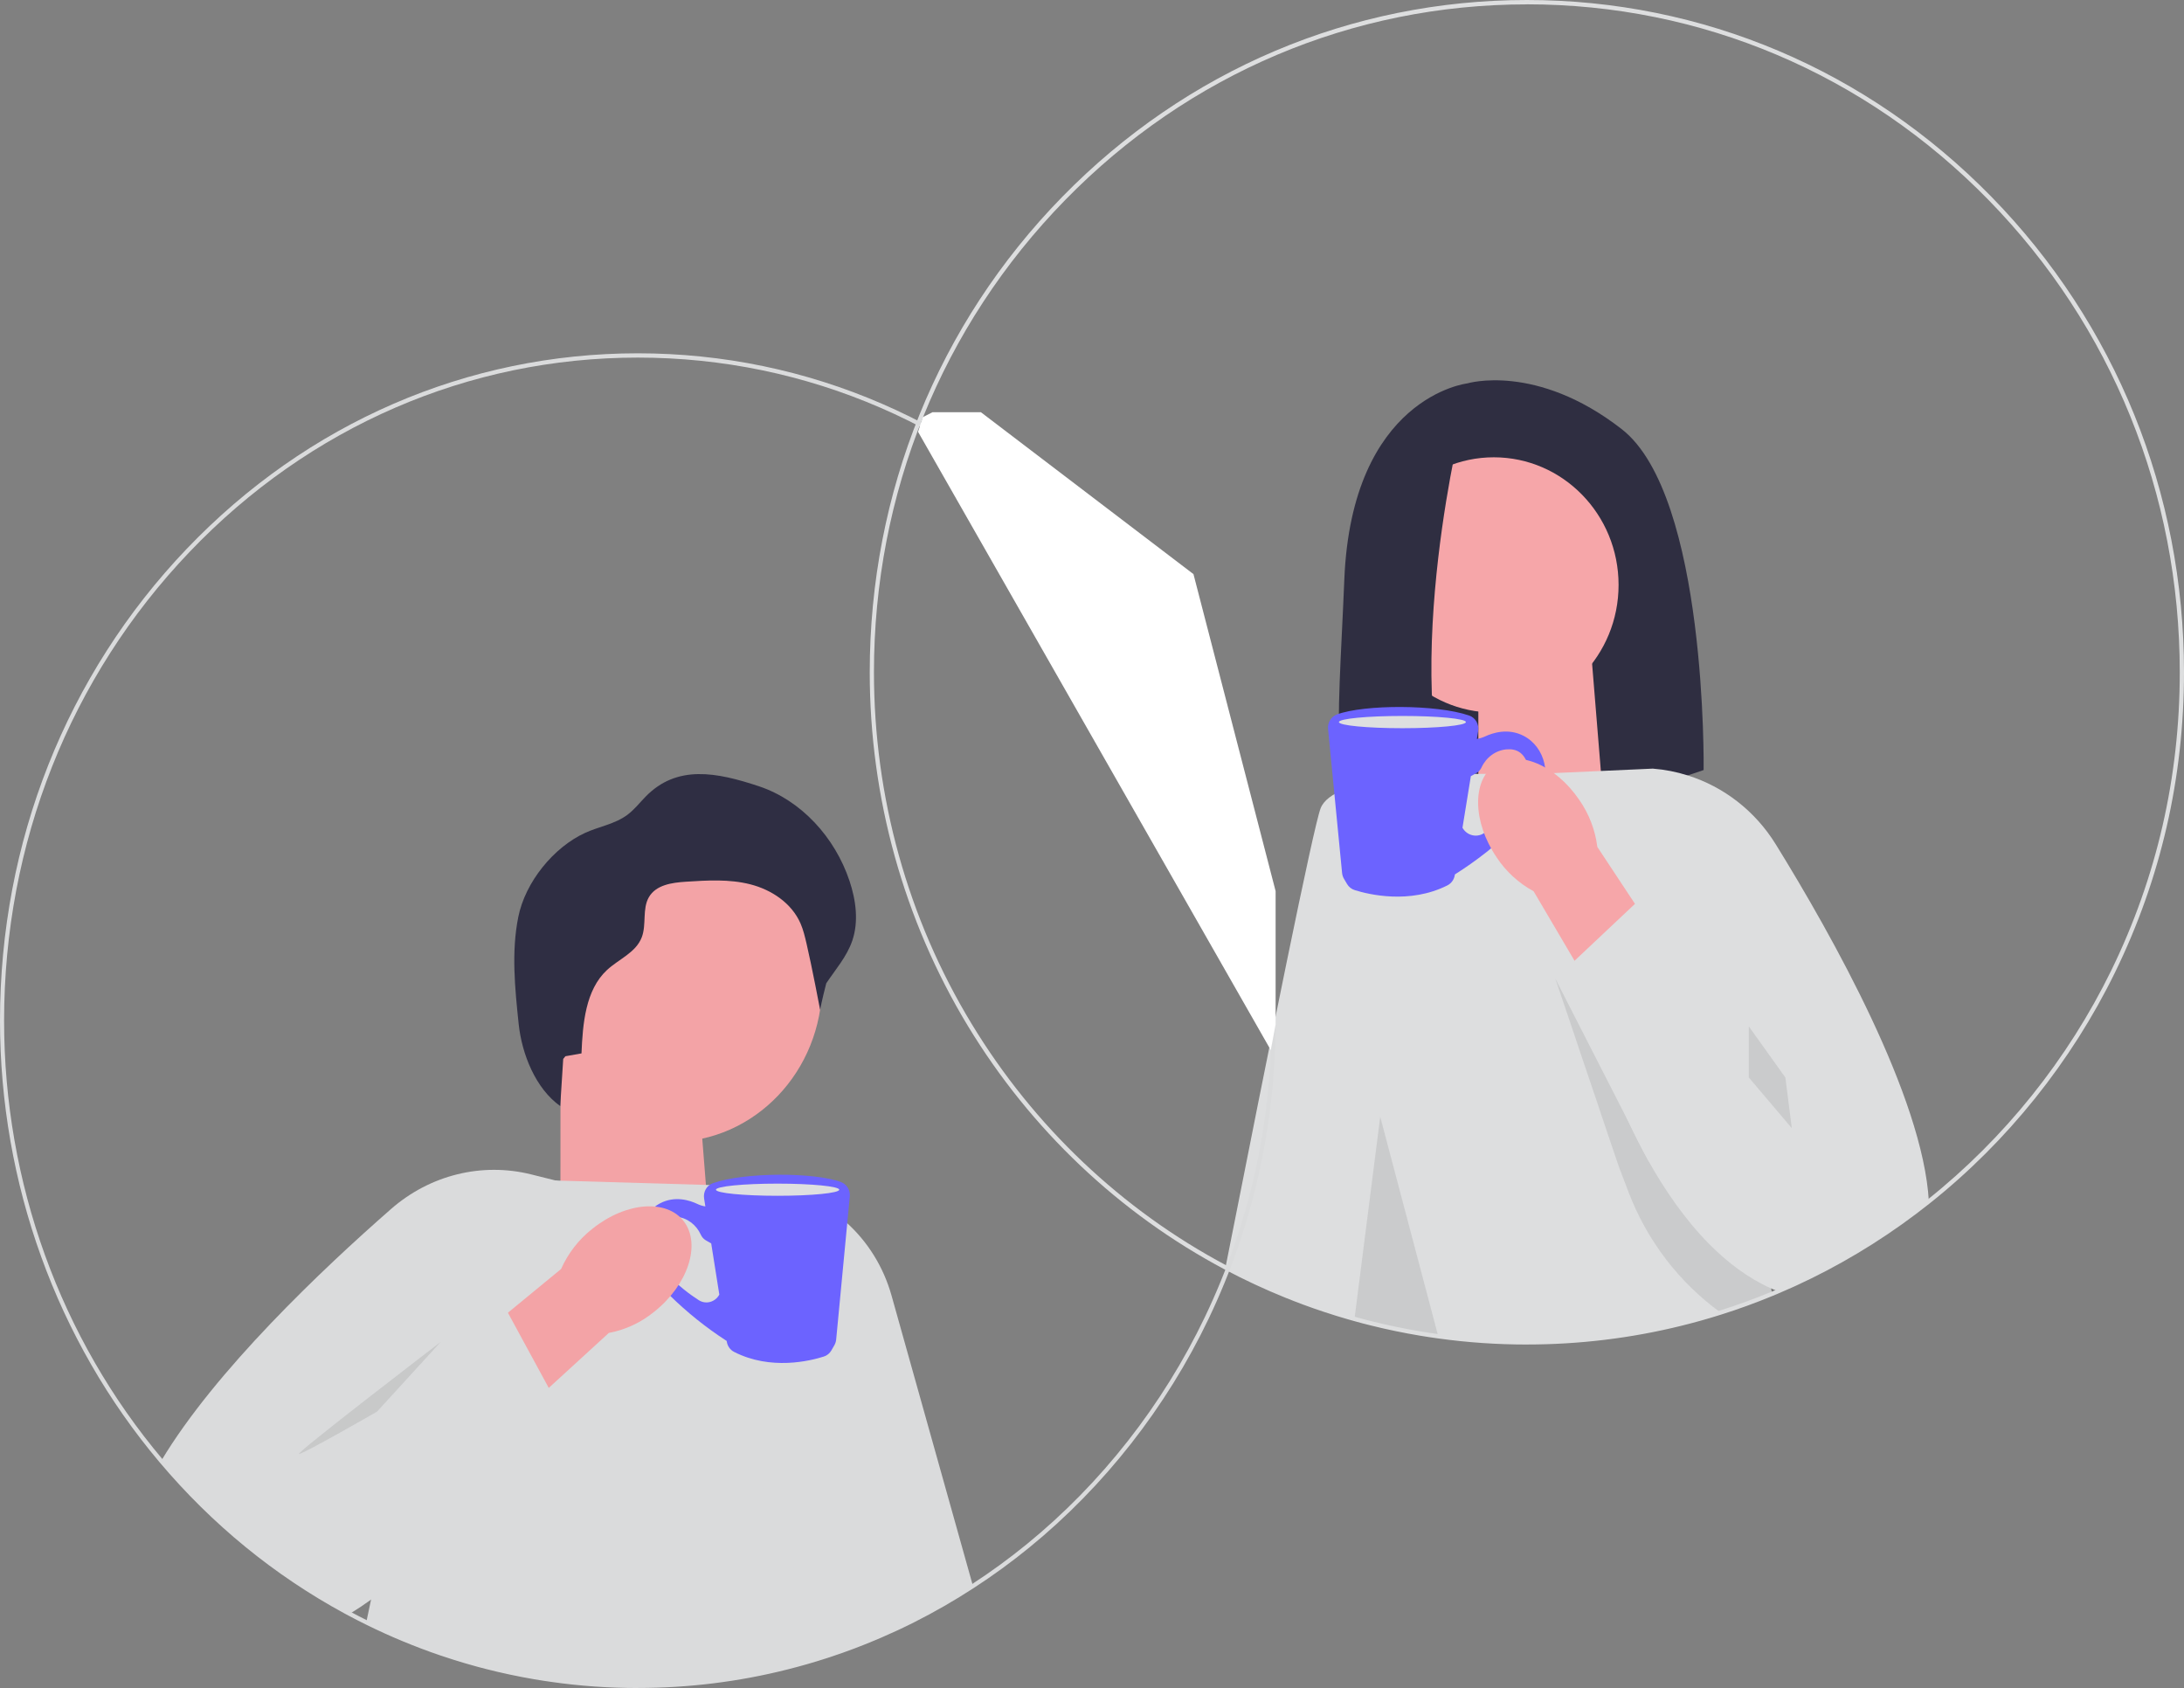 <svg width="559" height="432" viewBox="0 0 559 432" fill="none" xmlns="http://www.w3.org/2000/svg">
<rect x="0" y="0" width="559" height="432" fill="#808080" stroke="none"/>
<g clip-path="url(#clip0_32_212)">
<path d="M375.527 98.125C375.527 98.125 345.985 101.535 344.081 148.329C342.495 187.322 339.248 209.056 354.755 217.189C360.3 220.096 366.816 220.35 372.739 218.364L436.047 197.072C436.047
197.072 437.001 126.882 415.08 109.822C393.16 92.762 375.533 98.125 375.533 98.125H375.527Z" fill="#2F2E41"/>
<path d="M410.426 205.69L378.386 216.466V169.29H407.454L410.426 205.69Z" fill="#F6A6A9"/>
<path d="M453.587 331.105C449.272 332.892 444.871 334.498 440.389 335.91C437.017 336.981 433.598 337.935 430.14 338.785C417.524 341.897 404.347 343.541 390.803 343.541C386.995 343.541 383.219
343.414 379.481 343.155C375.657 342.896 371.87 342.504 368.127 341.98C366.606 341.77 365.095 341.544 363.591 341.29C359.302 340.578 355.063 339.69 350.888 338.647C349.48 338.3 348.078 337.93
346.681 337.533C346.201 337.406 345.721 337.268 345.246 337.13C343.277 336.562 341.319 335.96 339.377 335.315C339.248 335.276 339.113 335.232 338.984 335.188C337.247 334.614 335.521 334.007 333.806
333.372C332.263 332.804 330.731 332.208 329.205 331.59L362.49 219.523L363.876 214.86L368.796 198.302L368.833 198.17L368.871 198.048H427.001L427.389 199.985L436.92 247.679L443.787 282.053L450.54
315.837L453.318 329.742L453.587 331.105Z" fill="#DDDEDF"/>
<path d="M378.041 198.076L374.13 214.645L373.585 216.968L373.3 218.176L355.953 291.731L345.246 337.13C343.277 336.562 341.319 335.96 339.377 335.315C339.248 335.276 339.113 335.232 338.984
335.188C337.247 334.614 335.521 334.007 333.806 333.372C332.263 332.804 330.731 332.208 329.205 331.59C323.886 329.444 318.703 327.022 313.67 324.351C324.906 267.465 336.184 211.533 338.018
206.849C338.822 204.791 341.071 203.213 344.119 201.999C344.998 201.646 345.947 201.326 346.945 201.033C353.488 199.124 362.22 198.423 368.769 198.175H368.833C371.444 198.081 373.704 198.054
375.333 198.054C376.962 198.054 378.041 198.081 378.041 198.081V198.076Z" fill="#DDDEDF"/>
<path d="M382.35 182.351C399.983 182.351 414.277 167.729 414.277 149.692C414.277 131.655 399.983 117.033 382.35 117.033C364.718 117.033 350.424 131.655 350.424 149.692C350.424 167.729 364.718 182.351
382.35 182.351Z" fill="#F6A6A9"/>
<path d="M373.623 110.313C373.623 110.313 356.055 183.283 375.592 217.404L348.072 211.423C348.072 211.423 337.409 131.55 358.855 117.033L373.629 110.313H373.623Z" fill="#2F2E41"/>
<path opacity="0.1" d="M368.127 341.98C366.606 341.77 365.095 341.544 363.591 341.29C359.302 340.578 355.063 339.69 350.888 338.647C349.48 338.3 348.078 337.93 346.681 337.533L348.477
323.441L353.272 285.794L355.43 293.949L357.415 301.459L368.127 341.98Z" fill="#272223"/>
<path opacity="0.1" d="M458.62 328.925C457.444 329.46 456.263 329.979 455.071 330.481C454.893 330.558 454.715 330.636 454.537 330.713C454.224 330.845 453.911 330.978 453.593 331.105C449.278
332.892 444.876 334.498 440.394 335.91C429.746 328.202 421.542 317.465 416.807 305.029L414.282 298.402L398.111 250.487L433.938 288.939L440.486 299.544L450.545 315.832L458.625
328.92H458.62V328.925Z" fill="#272223"/>
<path d="M493.691 307.456C484.338 314.905 474.197 321.361 463.41 326.668C462.067 327.331 460.707 327.971 459.343 328.6C459.1 328.71 458.863 328.82 458.62 328.925C457.444 329.46 456.263 329.979
455.071 330.481C454.483 330.249 453.9 330.001 453.323 329.742C447.406 327.093 442.12 323.066 437.454 318.359C431.187 312.019 426.052 304.438 422.022 297.276C420.037 293.751 418.322 290.324 416.871
287.201L416.85 287.152C412.939 278.693 411.003 272.469 411.003 272.469L405.798 250.603L404.368 244.605L396.234 210.463L393.278 198.048L397.691 197.849L409.746 197.309L423.042 196.707C426.106
196.945 429.094 197.529 431.969 198.445C441.198 201.342 449.224 207.533 454.494 216.052C468.982 239.485 492.181 280.817 493.696 307.456H493.691Z" fill="#DDDEDF"/>
<path d="M342.209 182.836C349.205 180.259 367.722 180.248 376.029 183.118C377.642 183.675 378.618 185.352 378.337 187.068L378.008 189.104C378.731 188.994 379.438 188.784 380.107 188.47C382.086
187.543 385.986 186.285 389.923 188.293C392.674 189.694 394.611 192.337 395.29 195.411C396.914 202.76 392.82 206.827 392.82 206.827L387.367 212.063C382.798 216.444 377.814 220.35 372.49
223.716L372.383 223.782L374.324 211.831C375.419 213.801 377.895 214.446 379.778 213.255C384.535 210.242 392.308 204.206 391.364 197.353C390.706 192.575 388.111 191.559 385.619 191.775C382.83 192.017
380.398 193.811 379.206 196.398C378.92 197.016 378.451 197.524 377.868 197.855L376.466 198.638L372.356 223.97C372.172 225.106 371.46 226.088 370.452 226.596C360.786 231.446 350.354 228.93 346.745
227.799C345.92 227.54 345.214 226.982 344.771 226.221L343.995 224.902C343.725 224.45 343.563 223.937 343.509 223.412L339.922 186.544C339.766 184.916 340.71 183.393 342.215 182.836H342.209Z"
fill="#6C63FF"/>
<path d="M375.204 184.795C375.204 185.661 367.927 186.362 358.952 186.362C349.976 186.362 342.7 185.661 342.7 184.795C342.7 183.929 349.976 183.228 358.952 183.228C367.927 183.228 375.204 183.929
375.204 184.795Z" fill="#DEDFE0"/>
<path d="M383.062 219.401C376.946 210.408 376.725 199.83 382.566 195.769C388.408 191.708 398.095 195.703 404.212 204.702C406.704 208.261 408.29 212.388 408.84 216.742L434.256 255.183L415.604
267.266L392.529 228.091C388.704 226.017 385.457 223.037 383.062 219.407V219.401Z" fill="#F6A6A9"/>
<path d="M398.106 250.493L419.11 230.718L460.637 270.273L422.017 297.276L398.106 250.493Z" fill="#DDDEDF"/>
<path d="M390.803 344.093C386.968 344.093 383.149 343.961 379.443 343.707C375.624 343.447 371.789 343.05 368.051 342.526C366.406 342.3 364.917 342.074 363.499 341.836C359.286 341.136 354.998
340.247 350.753 339.188C349.297 338.829 347.878 338.454 346.53 338.068C346.055 337.941 345.57 337.803 345.09 337.665C343.04 337.075 341.055 336.462 339.199 335.844C339.081 335.811 338.94 335.761
338.8 335.717C337.128 335.166 335.381 334.553 333.611 333.897C332.117 333.345 330.607 332.76 328.994 332.109C323.73 329.985 318.487 327.54 313.411 324.848C286.485 310.546 263.793 289.033 247.773
262.631C231.316 235.474 222.611 204.151 222.611 172.044C222.611 126.088 240.108 82.88 271.873 50.387C303.638 17.893 345.877 0 390.803 0C435.728 0 477.968 17.893 509.738 50.387C541.508
82.88 559 126.088 559 172.044C559 199.047 553.056 224.897 541.34 248.871C530.164 271.735 513.805 292.145 494.02 307.887C484.586 315.396 474.37 321.885 463.642 327.16C462.428 327.761 461.128
328.373 459.564 329.096L459.391 329.173C459.202 329.262 459.019 329.345 458.83 329.427C457.654 329.962 456.457 330.487 455.276 330.983L454.742 331.215C454.423 331.353 454.105 331.485 453.782
331.612C449.445 333.405 444.995 335.033 440.545 336.429C437.244 337.477 433.786 338.449 430.264 339.315C417.432 342.482 404.152 344.087 390.803 344.087V344.093ZM390.803 1.12C346.163 1.12
304.198 18.898 272.639 51.187C241.074 83.453 223.689 126.38 223.689 172.044C223.689 203.946 232.341 235.066 248.701 262.041C264.613 288.272 287.165 309.652 313.918 323.86C318.962 326.536 324.172
328.964 329.404 331.077C331.006 331.728 332.506 332.307 333.989 332.854C335.753 333.505 337.484 334.112 339.151 334.663C339.28 334.708 339.404 334.746 339.528 334.785C341.384 335.403 343.353
336.01 345.392 336.6C345.866 336.738 346.341 336.876 346.816 337.003C348.159 337.384 349.566 337.759 351.012 338.117C355.23 339.171 359.486 340.054 363.677 340.749C365.085 340.987 366.563 341.213
368.197 341.439C371.908 341.958 375.716 342.355 379.513 342.609C383.192 342.863 386.989 342.995 390.797 342.995C404.061 342.995 417.254 341.4 430.011 338.255C433.511 337.395 436.947 336.429
440.227 335.392C444.644 334.001 449.073 332.39 453.382 330.603C453.706 330.476 454.014 330.343 454.321 330.211L454.957 329.935C456.096 329.455 457.25 328.947 458.393 328.429C458.588 328.346
458.766 328.263 458.944 328.18L459.116 328.103C460.67 327.386 461.959 326.773 463.167 326.177C473.825 320.936 483.982 314.491 493.351 307.026C513.006 291.378 529.264 271.101 540.37 248.385C552.01
224.566 557.916 198.881 557.916 172.049C557.916 126.386 540.531 83.459 508.966 51.176C477.412 18.881 435.442 1.104 390.803 1.104V1.12Z" fill="#DDDEDF"/>
<path opacity="0.1" d="M456.969 275.758L458.62 288.73L447.616 275.758V262.676L456.969 275.758Z" fill="#272223"/>
</g>
<g clip-path="url(#clip1_32_212)">
<path d="M143.43 323.823L183.097 333.764L178.495 275.606L143.461 278.641L143.43 323.823Z" fill="#F3A3A6"/>
<path d="M171.805 292.257C193.131 292.257 210.42 274.169 210.42 251.857C210.42 229.544 193.131 211.456 171.805 211.456C150.478 211.456 133.19 229.544 133.19 251.857C133.19 274.169 150.478 292.257
171.805 292.257Z" fill="#F3A3A6"/>
<path d="M212.561 423.483C212.252 423.592 211.949 423.691 211.64 423.79C211.551 423.817 211.462 423.85 211.373 423.877C208.101 424.94 204.782 425.887 201.426 426.731C189.181 429.82 176.391 431.452
163.245 431.452C159.549 431.452 155.884 431.326 152.256 431.069C148.545 430.811 144.869 430.423 141.236 429.902C139.76 429.694 138.294 429.469 136.833 429.218C132.671 428.511 128.556 427.629
124.504 426.594C123.138 426.249 121.777 425.882 120.421 425.487C119.955 425.361 119.489 425.225 119.028 425.088C117.117 424.523 115.217 423.926 113.332 423.286C113.207 423.247 113.076 423.203 112.95
423.16C111.264 422.59 109.589 421.987 107.924 421.358C106.427 420.793 104.94 420.202 103.459 419.588C100.166 418.23 96.93 416.762 93.747 415.185L94.972 409.379L99.218 389.266L108.437
345.568L117.756 301.41L142.241 302.122H142.252L143.445 302.16L180.684 303.245L196.976 303.721L212.561 423.483Z" fill="#DADBDC"/>
<path d="M249.03 405.895C244.098 409.11 238.983 412.052 233.717 414.703C232.413 415.36 231.094 415.995 229.769 416.62C229.534 416.729 229.303 416.839 229.068 416.943C227.927 417.474 226.78 417.989
225.623 418.487L225.105 418.718C224.801 418.849 224.497 418.98 224.189 419.106C220.383 420.717 216.508 422.185 212.566 423.483C212.257 423.592 211.954 423.691 211.645 423.79L177.49 332.357L175.182
326.184L168.742 308.936L166.606 303.223L180.705 303.453L196.981 303.721C211.755 305.699 224.005 316.637 228.199 331.585L249.035 405.895L249.03 405.895Z" fill="#DADBDC"/>
<path d="M144.718 270.315C146.089 270.074 147.461 269.828 148.833 269.587C149.157 261.913 149.864 253.352 155.356 248.253C158.382 245.443 162.758 243.805 164.261 239.872C165.507 236.613 164.345
232.61 166.083 229.608C167.91 226.448 171.993 225.883 175.522 225.653C181.045 225.297 186.668 224.947 192.044 226.316C197.421 227.691 202.609 231.076 204.902 236.345C205.609 237.966 206.017
239.714 206.425 241.444C207.802 247.3 209.912 258.441 209.912 258.441C209.912 258.441 210.32 256.135 211.483 251.649C213.854 248.099 216.749 244.824 218.142 240.749C219.817 235.841 219.079 230.358
217.435 225.445C213.702 214.266 205.043 204.818 194.259 201.225C183.469 197.637 173.265 195.605 165.203 203.919C163.69 205.48 162.329 207.222 160.601 208.515C157.408 210.908 153.33 211.511 149.728
213.165C141.713 216.846 134.467 225.697 132.661 234.658C130.855 243.619 131.797 252.903 132.75 262.012C133.572 269.866 137.137 278.624 143.388 283.061C143.644 279.041 143.901 275.026 144.157
271.005L144.712 270.321H144.718V270.315Z" fill="#2F2E43"/>
<path d="M166.093 308.087L165.716 308.733L155.172 326.764L139.54 353.516L136.373 358.933L124.824 378.695C124.824 378.695 121.075 384.21 114.751 391.282L114.73 391.304C112.432 393.867 109.799
396.633 106.883 399.41C106.862 399.437 106.841 399.459 106.815 399.476C103.255 402.872 99.276 406.284 94.972 409.379C93.203 410.655 91.381 411.871 89.517 413.01C89.135 412.813 88.758
412.605 88.381 412.402C70.466 402.669 54.499 389.556 41.254 373.869C55.08 350.766 82.439 324.858 100.066 309.429C110.039 300.692 123.363 297.401 136.011 300.567L142.241 302.122L143.445
302.423L166.093 308.087Z" fill="#DADBDC"/>
<path d="M163.245 432C159.523 432 155.811 431.869 152.22 431.617C148.508 431.359 144.791 430.965 141.163 430.444C139.566 430.22 138.121 429.995 136.744 429.76C132.656 429.064 128.494 428.182
124.379 427.131C122.97 426.775 121.588 426.402 120.28 426.019C119.819 425.893 119.348 425.756 118.882 425.619C116.892 425.033 114.966 424.425 113.165 423.811C113.05 423.779 112.914 423.729 112.777
423.685C111.149 423.138 109.453 422.53 107.741 421.878C106.296 421.33 104.83 420.75 103.26 420.103C99.988 418.756 96.71 417.266 93.517 415.683C92.187 415.031 90.8 414.314 89.271
413.503C88.999 413.361 88.722 413.213 88.449 413.065L88.135 412.895C70.189 403.146 54.279 390.137 40.856 374.236C14.512 343.027 0 302.883 0 261.207C0 215.586 16.983 172.693 47.813
140.437C78.644 108.182 119.641 90.419 163.245 90.419C206.849 90.419 247.847 108.182 278.682 140.437C309.518 172.693 326.496 215.586 326.496 261.207C326.496 288.013 320.726 313.674 309.355
337.478C298.508 360.176 282.63 380.437 263.427 396.063C258.914 399.744 254.16 403.206 249.302 406.361C244.376 409.57 239.208 412.545 233.942 415.196C232.769 415.787 231.513 416.401 229.984
417.118L229.837 417.184C229.649 417.272 229.46 417.359 229.272 417.441C228.131 417.973 226.968 418.493 225.822 418.986L225.304 419.216C224.979 419.358 224.675 419.49 224.372 419.61C220.482 421.254
216.561 422.732 212.718 423.998C212.415 424.107 212.106 424.206 211.792 424.304L211.519 424.392C208.326 425.427 204.965 426.391 201.546 427.251C189.092 430.395 176.202 431.989 163.245
431.989L163.245 432ZM163.245 91.514C119.918 91.514 79.188 109.162 48.552 141.215C17.92 173.263 1.047 215.876 1.047 261.207C1.047 302.62 15.465 342.501 41.646 373.508C54.986 389.304
70.791 402.231 88.622 411.915L88.936 412.084C89.203 412.232 89.475 412.375 89.748 412.517C91.271 413.328 92.648 414.04 93.967 414.686C97.14 416.258 100.396 417.737 103.647 419.074C105.207
419.72 106.663 420.295 108.097 420.837C109.799 421.484 111.484 422.086 113.107 422.634C113.233 422.678 113.353 422.716 113.474 422.754C115.28 423.368 117.186 423.97 119.164 424.556C119.62 424.693
120.086 424.83 120.547 424.956C121.855 425.334 123.222 425.707 124.62 426.063C128.714 427.109 132.844 427.991 136.912 428.675C138.278 428.911 139.713 429.135 141.299 429.36C144.901 429.875 148.597
430.269 152.283 430.521C155.853 430.773 159.539 430.905 163.235 430.905C176.113 430.905 188.914 429.322 201.295 426.199C204.693 425.345 208.027 424.386 211.21 423.357L211.483 423.269C211.786
423.171 212.085 423.077 212.388 422.968C216.215 421.708 220.116 420.24 223.984 418.603C224.288 418.477 224.581 418.351 224.874 418.225L225.518 417.945C226.623 417.469 227.743 416.965 228.853
416.45C229.047 416.362 229.225 416.28 229.408 416.192L229.555 416.127C231.073 415.409 232.324 414.801 233.486 414.215C238.722 411.581 243.857 408.628 248.752 405.435C253.579 402.302 258.301 398.857
262.788 395.203C281.865 379.67 297.644 359.541 308.424 336.991C319.721 313.345 325.454 287.848 325.454 261.212C325.454 215.882 308.581 173.268 277.944 141.221C247.307 109.162 206.572 91.514 163.245
91.514Z" fill="#DADBDC"/>
<path d="M215.283 302.527C208.493 299.969 190.521 299.959 182.458 302.807C180.893 303.36 179.946 305.025 180.218 306.728L180.537 308.75C179.836 308.64 179.15 308.432 178.501 308.12C176.579 307.2
172.794 305.951 168.972 307.944C166.303 309.336 164.423 311.959 163.763 315.01C162.188 322.306 166.161 326.343 166.161 326.343L171.454 331.541C175.888 335.89 180.726 339.768 185.893
343.109L185.997 343.174L184.113 331.311C183.05 333.266 180.647 333.907 178.82 332.724C174.202 329.733 166.658 323.741 167.575 316.938C168.213 312.195 170.732 311.187 173.15 311.401C175.857 311.642
178.218 313.422 179.375 315.991C179.652 316.604 180.108 317.108 180.673 317.437L182.034 318.214L186.024 343.361C186.202 344.489 186.893 345.464 187.872 345.968C197.253 350.782 207.378 348.285
210.881 347.162C211.682 346.905 212.367 346.351 212.797 345.595L213.551 344.286C213.812 343.837 213.969 343.328 214.022 342.807L217.503 306.208C217.655 304.592 216.739 303.081 215.278
302.527L215.283 302.527Z" fill="#6C63FF"/>
<path d="M199.028 306.027C207.74 306.027 214.802 305.331 214.802 304.472C214.802 303.613 207.74 302.916 199.028 302.916C190.316 302.916 183.254 303.613 183.254 304.472C183.254 305.331 190.316
306.027 199.028 306.027Z" fill="#DEDFE0"/>
<path d="M167.517 335.649C176.077 328.797 179.464 318.494 175.082 312.638C170.705 306.783 160.219 307.588 151.654 314.446C148.199 317.135 145.435 320.674 143.608 324.765L107.715 354.282L121.965
372.117L155.837 341.12C160.125 340.315 164.13 338.437 167.512 335.649H167.517Z" fill="#F3A3A6"/>
<path d="M143.77 361.293L129.572 335.167L77.906 360.603L106.815 399.481L143.77 361.293Z" fill="#DADBDC"/>
<path opacity="0.1" d="M112.804 343.421C112.804 343.421 75.141 372.27 76.534 372.111C77.927 371.952 96.496 361.266 96.496 361.266L112.804 343.421Z" fill="#272223"/>
<path d="M325.259 268.744L234.978 110.512L236.215 106.744L238.688 105.488H251.055L305.471 146.93L330.206 242.372L325.259 268.744Z" fill="white"/>
</g>
<defs>
<clipPath id="clip0_32_212">
<rect width="336.389" height="344.093" fill="white" transform="translate(222.611)"/>
</clipPath>
<clipPath id="clip1_32_212">
<rect width="326.496" height="341.581" fill="white" transform="translate(0 90.419)"/>
</clipPath>
</defs>
</svg>